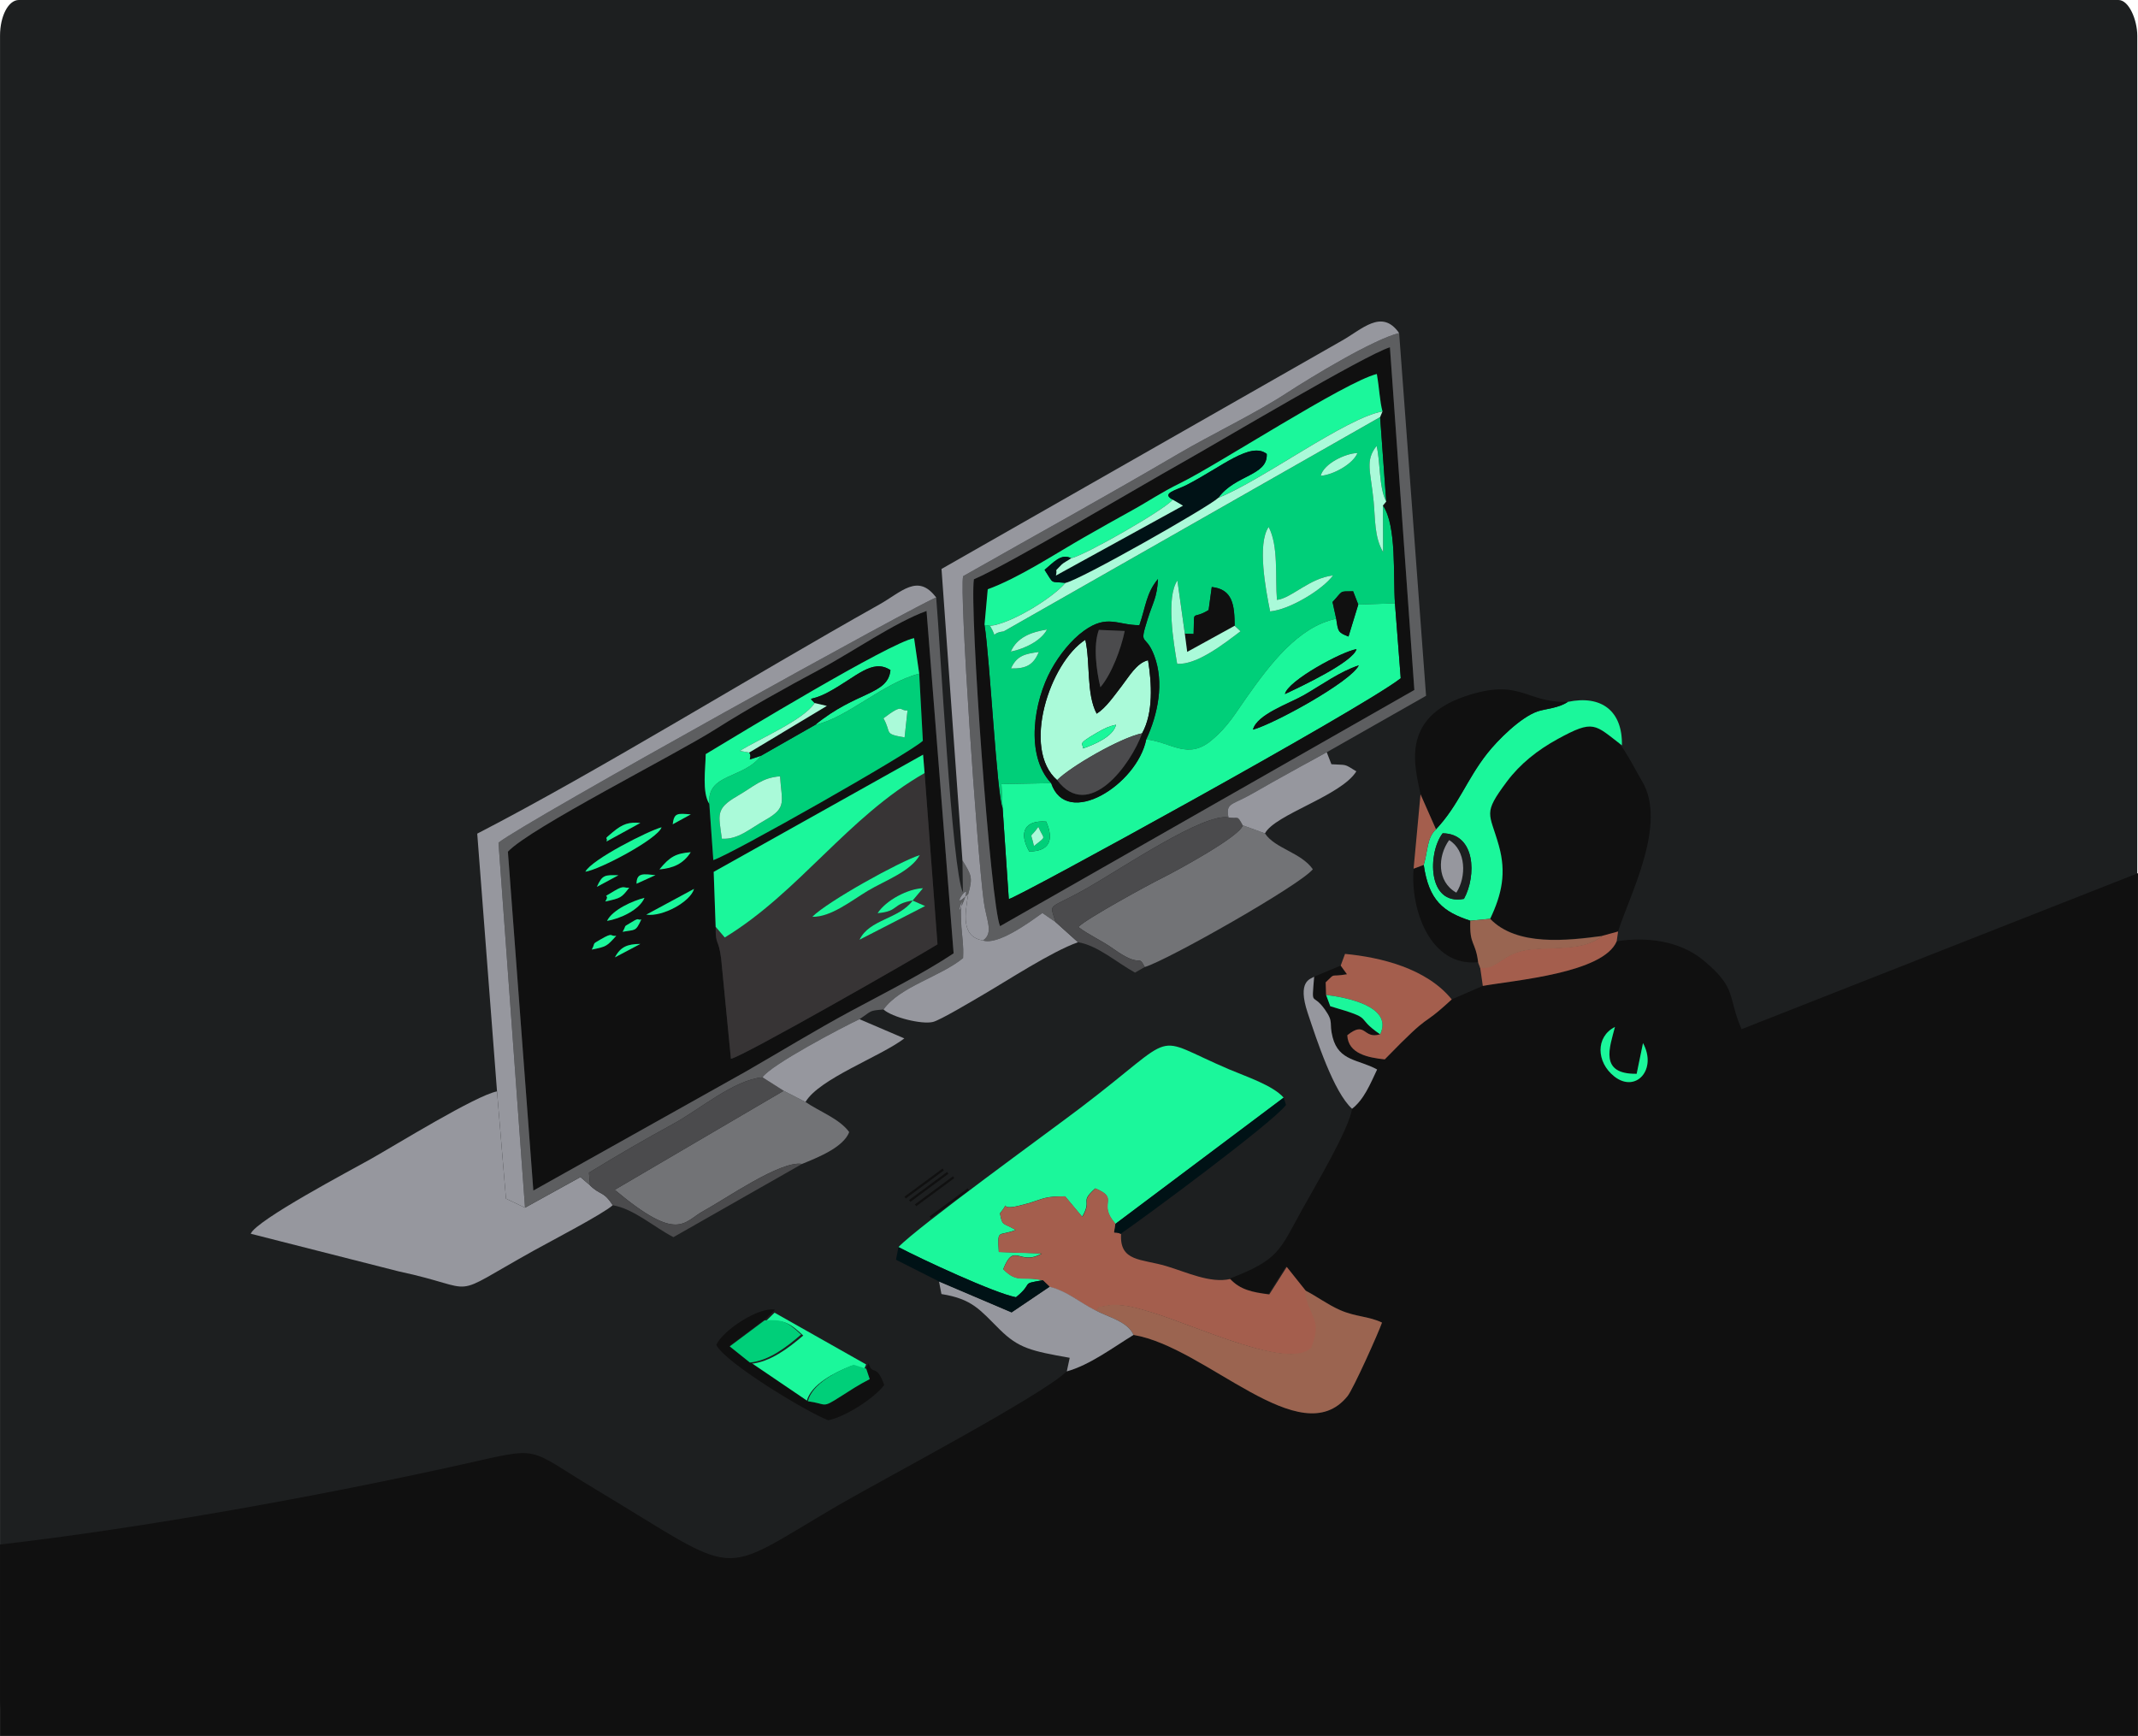 <?xml version="1.0" encoding="UTF-8"?>
<!DOCTYPE svg PUBLIC "-//W3C//DTD SVG 1.1//EN" "http://www.w3.org/Graphics/SVG/1.1/DTD/svg11.dtd">
<!-- Creator: CorelDRAW 2021 (64-Bit) -->
<svg xmlns="http://www.w3.org/2000/svg" xml:space="preserve" width="2.42in" height="1.965in" version="1.1" style="shape-rendering:geometricPrecision; text-rendering:geometricPrecision; image-rendering:optimizeQuality; fill-rule:evenodd; clip-rule:evenodd"
viewBox="0 0 1711.77 1389.97"
 xmlns:xlink="http://www.w3.org/1999/xlink"
 xmlns:xodm="http://www.corel.com/coreldraw/odm/2003">
 <defs>
  <style type="text/css">
   <![CDATA[
    .fil8 {fill:#727376}
    .fil7 {fill:#5D5E60}
    .fil11 {fill:#4B4B4D}
    .fil5 {fill:#373435}
    .fil13 {fill:#996551}
    .fil9 {fill:#9B6450}
    .fil6 {fill:#A45E4D}
    .fil12 {fill:#001216}
    .fil2 {fill:#00CF79}
    .fil1 {fill:#101010}
    .fil3 {fill:#1BF79B}
    .fil0 {fill:#1D1F20}
    .fil4 {fill:#96979E}
    .fil10 {fill:#AAFAD9}
   ]]>
  </style>
 </defs>
 <g id="Layer_x0020_1">
  <g id="_3088509558944">
   <rect class="fil0" x="-0" width="1711.21" height="1389.35" rx="15.04" ry="28.59"/>
   <g>
    <path class="fil1" d="M1315.47 835.19c11.55,21.26 -5.83,40.23 -22.97,26.72 -14.49,-11.43 -15.09,-31.78 0.51,-39.65 -4.07,16.03 -13,37.98 17.38,37.52l5.08 -24.59zm-21.06 -81.52c-10.74,25.48 -81.04,31.08 -107.2,35.73l-24.89 10.81c-27.42,25.35 -13.09,6.38 -53.63,48.03 -13.4,-1.43 -29.34,-4.53 -29.99,-19.33 15.16,-12.21 12.31,3.49 26.3,-0.76 -21.92,-15.05 -2.61,-11.6 -39.93,-22.49l-3.35 -9.05 -0.33 -10.06c8.74,-8.21 2.24,-3.94 17.06,-6.48l-5.03 -6.94 -21.25 8.92c-2.06,25.57 -1.67,11.8 8.58,26.25 7.43,10.49 3.11,10.26 6.22,22.25 5.03,19.34 20.86,17.58 35.61,25.78 -5.59,11.76 -10.4,23.88 -20.05,31.43 -2.24,16.12 -30.11,62.91 -39.75,80.31 -18.57,33.56 -18.5,40.34 -58.39,55.77 7.97,8.58 17.62,10.63 31.19,12.31l13.93 -21.97 14.99 18.79c9.35,4.63 18.16,11.45 28.47,15.97 12.62,5.54 22.84,4.83 33.55,10.01 -2.94,8.44 -23.04,53.27 -27.63,58.93 -37.76,46.57 -112.97,-39.36 -171.32,-49.04 -16.55,10.13 -34.88,24 -53.44,29.2 -20.95,19.98 -148.43,87.08 -183.15,107.32 -99.32,57.91 -74.57,58.81 -194.69,-13.21 -56.14,-33.67 -41.59,-34.02 -105.82,-19.7 -114.05,25.43 -256.35,51.06 -370.46,64.24l0 153.26 1711.77 0 0 -690.81 -317.37 124.92c-11.51,-26.09 -3.07,-32.36 -30.43,-55.03 -19.17,-15.88 -45.44,-19 -69.57,-15.38z"/>
    <path class="fil1" d="M492.31 766.56c4.5,-8.55 10.13,-10.71 20.4,-10.77l-20.4 10.77zm80.66 -24.46l-1.57 -44 167.65 -93.86 1.21 14.78 10.34 137.1c-17.32,10.77 -156.43,90.27 -165.41,91.65l-7.83 -80.26c-2.24,-17.19 -4.45,-9.44 -4.39,-25.41zm-99.21 18.23c3.35,-6.03 -0.44,-3.78 6.92,-8.08 11.1,-6.47 7.2,-2.19 12.72,-2.99 -7.58,8.34 -7.61,8.66 -19.65,11.07zm32.01 -22.02c6.83,-4.24 4.05,-1.14 7.69,-2.15 -4.67,10.08 -4.65,7.99 -14.98,9.93 3.8,-6.53 -0.43,-2.99 7.29,-7.78zm-19.8 -0.93c4.36,-9.01 20.78,-16.18 30.01,-18.5 -4.01,9.66 -19.37,16.7 -30.01,18.5zm69.68 -25.67c-2.76,10.17 -24.96,22.54 -38.26,20.64l38.26 -20.64zm-71.06 10.1c4.72,-7.5 -5.16,-1.07 7.24,-8.49 8.28,-4.95 7.38,-2.04 11.94,-2.58 -6.26,8.17 -6.75,8.38 -19.18,11.07zm25.02 -14.21c0.04,-9.11 5.76,-7.81 15.17,-6.89l-15.17 6.89zm-31.74 2.5c4.35,-9.73 6.35,-9.55 17.31,-9.3l-17.31 9.3zm50.09 -13.97c8.38,-10.28 13.26,-12.82 25.07,-13.79 -5.91,9.32 -14.08,12.83 -25.07,13.79zm-59.32 1.85c5,-9.8 50.77,-32.91 61.03,-35.58 -2.95,9.3 -49.66,34 -61.03,35.58zm16.97 -24.19c1.5,-4.39 -3.58,-0.36 5,-7.51 8.22,-6.86 13.19,-8.16 22.1,-7.36l-27.1 14.88zm52.97 -13.8c1.13,-9.34 3.86,-8.76 14.51,-7.93l-14.51 7.93zm29.34 -16.27c-6.01,-9.35 -3.01,-28.56 -2.88,-39.92 25.79,-15.58 147.06,-89.09 166.82,-92.85l4.11 28.44 2.91 53.75c-10.45,9.94 -153.29,90.92 -167.76,95.53l-3.19 -44.94zm-140.91 309.55l170.24 -95.37c27.87,-16.03 55.89,-33.2 83.76,-48.22 26.53,-14.28 58.31,-30.23 82.49,-46.35l-21.68 -274.15c-24.85,8.89 -60.42,33.45 -85.52,46.85 -27.1,14.46 -57.56,31.41 -83.62,47.94 -32.36,20.52 -148.26,78.91 -166.04,97.97l20.38 271.34z"/>
    <path class="fil2" d="M809.42 535.24c4.7,-10.47 11.5,-11.72 22.32,-13.23 -4.31,10.37 -10.15,13.47 -22.32,13.23zm-0.14 -13.49c5.1,-11.54 16.35,-15.69 29,-17.72 -4.73,9.15 -18.18,15.56 -29,17.72zm139.34 -14.4l7.04 0.28c0.8,-21.59 -2.08,-10.49 12.01,-19.16l2.53 -18.44c17.03,1.79 18.18,14.93 18.34,31.03l4.69 4.39c-13.1,9.89 -34.9,27.11 -50.73,26.06 -2.96,-17.07 -8.99,-53.36 0.19,-66.7l5.94 42.54zm68.29 -17.8c-3.61,-17.81 -10.42,-54.19 -1.18,-67.6 8.09,15.16 5.12,40.24 6.66,58.39 11.74,-1.37 25.81,-17.37 44.92,-19.61 -8.19,11.28 -34.68,27.44 -50.4,28.83zm40.47 -108.55c2.6,-9.98 20.08,-18.06 29.49,-18.28 -3.65,8.89 -19.39,17.5 -29.49,18.28zm-264.71 120.12l-4.45 -0.75c4.2,25.2 9.96,137.24 14.51,146.59l-0.94 -19.14 39.82 -0.75c-21.18,-22.47 -13.72,-65.96 0.06,-90.92 6.53,-11.84 16.06,-23.78 26.23,-31.09 18.68,-13.42 26.85,-4.45 44.34,-4.46 5.19,-15.05 5.58,-25.93 14.89,-36.97 -0.74,14.95 -4.05,18.5 -8.38,32.38 -7.04,22.53 -1.73,10.21 5.36,28.91 8.24,21.73 2.9,47.18 -6.37,67.07 20.32,2.49 33.25,16.62 52.14,0.88 13.72,-11.42 19.06,-21.56 28.79,-35.26 17.59,-24.75 40.63,-55.95 71.18,-62.14l-2.96 -13.44c8.79,-9.39 4.85,-8.42 16.48,-8.6l4.14 10.64 29.36 -0.96c-1.58,-21.94 1.55,-62.04 -9.61,-78.32l0.14 37.29c-7.1,-11.96 -6.22,-26.72 -7.61,-40.76 -2.47,-24.91 -6.9,-32.35 2.4,-44.25 3.24,13.67 1.66,32.91 7.7,44.57l-4.9 -67.66 -301.39 171.6c-12.07,1.42 -3.93,7.32 -10.91,-4.43z"/>
    <path class="fil3" d="M719.34 998.54c18.11,9.53 76.9,36.92 94.08,40.15 14.99,-12.09 2.62,-10.53 21.56,-13.6 -16.03,-3.88 -20.16,2.84 -31.75,-8.91 8.78,-22.4 12.98,-2.04 30.91,-12.61l-34.44 -1.16c-1.14,-19.1 -0.52,-12.03 13.47,-17.62 -10.15,-6.05 -10.62,-2.63 -12.54,-13.26 10.2,-12.86 -3.55,-1.52 15.06,-6.09l8.19 -2.13c13.12,-4.18 13.08,-5.32 28.84,-5.42l13.68 16.38c8.42,-14.51 -2.6,-11.07 10.46,-22.74 20.23,8.48 0.99,11.24 16.17,28.41l134.73 -101.09c-8.93,-9.97 -29.94,-16.77 -43.66,-22.62 -64.66,-27.55 -37.34,-31.27 -118.81,30.64 -26.93,20.46 -130.09,95.07 -145.95,111.64z"/>
    <path class="fil4" d="M490.56 965.02c-7.52,-11.79 -9.95,-7.7 -18.16,-15.93l-7.68 -6.62 -44.39 24.51 -15.24 -7.25 -7.17 -85.88c-17,3.28 -80.93,42.82 -101.27,54.27 -15.4,8.67 -91.58,48.84 -95.92,59.73l118.46 30.13c67.77,14.42 36.55,23.25 108.02,-16.57 12.22,-6.81 55.88,-29.55 63.35,-36.39z"/>
    <path class="fil5" d="M730.69 721.06l10 4.41 -52.55 26.99c7.86,-16.51 31.68,-16.46 42.55,-31.4zm0 0c-17.07,2.86 -10.57,8.56 -28.07,10.13 6.63,-10.34 24.37,-19.67 36.39,-20.01l-8.32 9.88zm-80.35 12.99c12.38,-12.4 69.67,-44.17 86.12,-49.45 -7.42,13.3 -27.76,20.34 -41.7,28.68 -12.91,7.73 -29.68,21.29 -44.42,20.77zm-77.36 8.05c-0.07,15.97 2.14,8.22 4.39,25.41l7.83 80.26c8.98,-1.38 148.09,-80.87 165.41,-91.65l-10.34 -137.1c-61.45,35 -100.55,95.46 -160,131.63l-7.29 -8.54z"/>
    <path class="fil3" d="M824.05 681.81c-8.79,-15.71 -3.31,-25.27 13.59,-23.95 6.41,14.89 2.54,23.66 -13.59,23.95zm179.14 -97.61c3.05,-12.2 29.18,-20.94 40.92,-27.7 14.28,-8.22 28.66,-18.81 43.81,-23.76 -6.39,13.2 -68.15,47.02 -84.73,51.46zm25.59 -28.47c2.21,-10.67 45.74,-34.16 57.31,-35.97 -2.91,10.43 -44.82,30.11 -57.31,35.97zm41.07 -60.28c-30.55,6.2 -53.59,37.39 -71.18,62.14 -9.74,13.7 -15.08,23.84 -28.79,35.26 -18.89,15.73 -31.82,1.6 -52.14,-0.88 -7.24,36.44 -63.83,71.8 -76.13,35.09l-39.82 0.75 0.94 19.14 4.95 72.93c5.02,-0.09 282.18,-152.05 313.82,-176.81l-4.64 -59.98 -29.36 0.96 -7.84 25.62c-8.47,-3.27 -8.29,-4.04 -9.82,-14.21z"/>
    <path class="fil1" d="M1193.09 735.67c21.27,21.95 61.83,17.24 90.07,13.53l12.35 -3.38c9.16,-29.1 39.69,-86.02 19.23,-120.27 -12.3,-20.57 -34.01,-73.25 -67.69,-33.75 -15.99,8.74 -29.99,19.83 -40.54,33.96 -19.66,26.3 -13.98,24.61 -6.49,51.19 6.19,21.98 2.43,39.05 -6.92,58.72z"/>
    <path class="fil1" d="M788.22 500.37l2.6 -28.56c24.9,-9.07 54.65,-28.76 77.13,-41.58 13.26,-7.56 25.75,-14.63 38.71,-21.76 13.01,-7.15 22.42,-13.87 38.62,-21.82 29.83,-14.63 131.7,-80.99 157.06,-87.2 2.16,12.49 2.24,21.26 4.53,29.99l-1.9 4.51 4.9 67.66 -2.62 3.16c11.16,16.29 8.02,56.38 9.61,78.32l4.64 59.98c-31.64,24.76 -308.8,176.72 -313.82,176.81l-4.95 -72.93c-4.54,-9.34 -10.3,-121.39 -14.51,-146.59zm-8.48 -36.53c-3.61,24.17 13.38,260.58 20.95,277.73l331.7 -189.11 -19.55 -274.4c-18.93,5.57 -137.64,76.22 -166.06,92.17 -36.06,20.23 -138.14,81.12 -167.04,93.61z"/>
    <path class="fil6" d="M835.09 1025.31l5.39 5.18c14.66,3.84 23.51,12.22 36.94,19.07 6.19,-5.04 -2.51,-1.67 7.9,-3.78 5.17,-1.06 8.14,-0.9 13.4,-0.42 7.52,0.69 16.01,3.35 23.22,5.49 34.32,10.21 111.78,47.16 128.81,28.3 9.27,-23.44 -2.16,-23.32 -5.48,-45.92l-15.03 -18.85 -13.98 22.04c-13.6,-1.69 -23.29,-3.74 -31.28,-12.35 -15.92,3.7 -35.06,-5.52 -51.15,-10.32 -19.91,-5.95 -37.61,-3.32 -36.24,-25.75 -6.92,-3.17 -5.48,2.92 -4.26,-7.96 -15.23,-17.22 4.07,-20 -16.22,-28.5 -13.11,11.71 -2.04,8.25 -10.5,22.81l-13.72 -16.43c-15.81,0.1 -15.77,1.24 -28.93,5.44l-8.21 2.13c-18.67,4.58 -4.88,-6.8 -15.11,6.1 1.92,10.66 2.39,7.22 12.57,13.3 -14.03,5.6 -14.65,-1.49 -13.51,17.67l34.55 1.16c-17.99,10.6 -22.19,-9.82 -31.01,12.65 11.64,11.78 15.78,5.04 31.86,8.93z"/>
    <path class="fil7" d="M779.74 463.84c28.9,-12.49 130.98,-73.39 167.04,-93.61 28.42,-15.95 147.13,-86.6 166.06,-92.17l19.55 274.4 -331.7 189.11c-7.57,-17.15 -24.56,-253.56 -20.95,-277.73zm7.29 289.2c11.43,4 36.14,-13.68 47.53,-22l10.61 7.29c-5.04,-16.57 -6.79,-8.96 25.68,-27.52 27.82,-15.9 92.97,-60.07 112.71,-56.29 -2.03,-10.79 1.95,-10.01 13.99,-16.28 7.23,-3.76 13.43,-7.61 20.56,-11.55 14.64,-8.1 29.42,-16.46 44.13,-24.37l79.53 -45.2 -21.56 -290.45c-20.68,5.13 -69.5,34.66 -90.23,48.16 -25.83,16.82 -59.36,32.58 -86.77,48.67 -56.74,33.31 -113.67,64.65 -172.11,97.87 -3.01,13.1 11.01,218.09 16.5,260.18 1.98,15.16 8.31,25.29 -0.57,31.5z"/>
    <path class="fil7" d="M406.64 681.94c17.78,-19.06 133.69,-77.44 166.04,-97.97 26.06,-16.53 56.52,-33.48 83.62,-47.94 25.1,-13.4 60.67,-37.96 85.52,-46.85l21.68 274.15c-24.18,16.13 -55.96,32.07 -82.49,46.35 -27.87,15.01 -55.9,32.19 -83.76,48.22l-170.24 95.37 -20.38 -271.34zm13.7 285.04l44.39 -24.51 7.68 6.62 -0.87 -10.14c22.22,-13.62 45.13,-26.91 67.8,-39.27 20.99,-11.45 48.34,-35.12 71.16,-37.07 6.68,-10.01 63.45,-39.84 77.63,-46.56 10.53,-7.03 7.32,-6.73 19.23,-7.77 13.32,-18.46 45.37,-26.11 63.72,-41.15 0.48,-10.9 -0.52,-14.52 -1.35,-24.9 -0.13,-1.71 -0.57,-13.1 -0.36,-14.2 3.39,-17.79 -6.12,14.22 2.13,-6.37 8.67,-21.65 -14.01,11.34 3.68,-5.81 3.9,-13.41 2.45,-15.44 -4.6,-26.89l0.35 25.57c-8.83,-18.16 -18.14,-199.18 -21.38,-236.09 -7.36,1.18 -329.9,179.68 -350.44,196.27l21.23 292.27z"/>
    <path class="fil4" d="M397.92 873.86l7.17 85.88 15.24 7.25 -21.23 -292.27c20.55,-16.58 343.08,-195.09 350.44,-196.27 -14.66,-19.67 -27.69,-4.43 -45.56,5.59 -100.99,56.62 -225.68,133.81 -321.9,183.44l15.84 206.38z"/>
    <path class="fil4" d="M770.58 688.97c7.05,11.44 8.5,13.48 4.6,26.89 -2.43,15.73 -6.11,34.12 11.85,37.18 8.88,-6.21 2.55,-16.34 0.57,-31.5 -5.49,-42.08 -19.51,-247.08 -16.5,-260.18 58.44,-33.21 115.38,-64.56 172.11,-97.87 27.41,-16.09 60.93,-31.86 86.77,-48.67 20.73,-13.5 69.55,-43.03 90.23,-48.16 -13.96,-19.85 -29.64,-2.87 -46.3,6.37l-320.1 182.52 16.76 233.41z"/>
    <path class="fil8" d="M916.53 774.3c18.37,-5.46 124.67,-65.77 134.59,-78.3 -9.46,-13.49 -30.35,-16.54 -38.34,-28.72l-17.8 -6.47c-1.66,8.64 -53.67,36.81 -64.43,42.15 -11.59,5.75 -60.77,32.63 -67.2,39.26 8.42,6.49 18.32,10.54 28.06,17.5 23.32,16.65 19.43,3.35 25.1,14.57z"/>
    <path class="fil2" d="M577.97 671.59c-2.53,-19.26 -5.4,-23.97 12.32,-34.2 13.5,-7.79 19.67,-14.74 34.28,-15.83 1.18,20.25 5.89,24.96 -11.62,34.88 -13.28,7.53 -21.81,15.77 -34.97,15.14zm129.34 -96.46c16.69,-12.69 12.27,-5.6 19.29,-6.36l-2.35 21.68c-17.28,-3 -10.05,-3.32 -16.94,-15.33zm-54.64 5.26l-43.39 24.73c-14.09,18.82 -43.56,13.84 -41.37,38.61l3.19 44.94c14.48,-4.61 157.32,-85.59 167.76,-95.53l-2.91 -53.75c-28.62,7.11 -57.66,35.45 -83.29,41z"/>
    <path class="fil8" d="M642.15 931.95c12.44,-5.11 33.06,-13.18 37.76,-25.49 -7.76,-10.74 -23.8,-16.41 -34.99,-24.12l-17.48 -8.97 -135.28 79.3c51.15,42.81 54.86,25.73 71.08,16.92 17.41,-9.45 61.8,-40.62 78.91,-37.64z"/>
    <path class="fil9" d="M877.18 1049.26c10.24,5.37 25.88,8.99 30.37,19.61 58.35,9.67 133.56,95.61 171.32,49.04 4.59,-5.66 24.69,-50.49 27.63,-58.93 -10.71,-5.18 -20.93,-4.47 -33.55,-10.01 -10.3,-4.53 -19.11,-11.34 -28.47,-15.97 3.32,22.52 14.71,22.41 5.47,45.77 -16.98,18.8 -94.2,-18.04 -128.41,-28.21 -7.18,-2.14 -15.64,-4.79 -23.14,-5.48 -5.25,-0.48 -8.2,-0.63 -13.36,0.42 -10.37,2.11 -1.71,-1.25 -7.87,3.77z"/>
    <path class="fil3" d="M1155.06 667.21c26.43,0.23 27.17,34.08 17.06,52.5 -29.52,5.7 -29.04,-37.11 -17.06,-52.5zm-5.34 -3.19c-7.32,6.69 -6.46,17.52 -9.82,28.49 4.08,28.46 15.57,37.6 37.29,44.69l15.9 -1.53c9.35,-19.68 13.11,-36.75 6.92,-58.72 -7.49,-26.58 -13.16,-24.89 6.49,-51.19 10.56,-14.13 24.56,-25.22 40.54,-33.96 29.25,-16 29.5,-11.87 51.54,5.01 0.6,-27.56 -16.4,-40.5 -43.31,-34.83 -7.31,5.09 -18.21,5.56 -24.24,7.64 -13.75,4.75 -32.1,23.24 -40.27,33.62 -16.64,21.13 -22.92,41.5 -41.05,60.78z"/>
    <path class="fil3" d="M788.22 500.37l4.45 0.75c16.31,-1.51 49.97,-22.15 60.38,-34.42 -12.97,-1.31 -8.82,1.57 -16.71,-10.42 7.06,-5.82 13.3,-13.55 21.25,-9.29 10.96,-2.29 74.9,-38.79 81.35,-46.9 -9.67,-5.22 2.68,-7.41 11.46,-11.94 27.65,-14.27 50.85,-34.75 63.81,-24.7 0.98,17.58 -25.43,16.67 -38.75,35.16 35.02,-13.99 102.49,-64.27 131.42,-69.16 -2.29,-8.73 -2.37,-17.51 -4.53,-29.99 -25.36,6.21 -127.23,72.57 -157.06,87.2 -16.21,7.95 -25.61,14.66 -38.62,21.82 -12.96,7.13 -25.45,14.19 -38.71,21.76 -22.48,12.83 -52.24,32.51 -77.13,41.58l-2.6 28.56z"/>
    <path class="fil3" d="M572.97 742.11l7.29 8.54c59.45,-36.17 98.54,-96.63 160,-131.63l-1.21 -14.78 -167.65 93.86 1.57 44z"/>
    <path class="fil1" d="M1137.34 636l12.38 28.02c18.13,-19.28 24.41,-39.64 41.05,-60.78 8.17,-10.38 26.52,-28.87 40.27,-33.62 6.03,-2.08 16.93,-2.56 24.24,-7.64 -34.18,0.91 -37.64,-19.41 -81.88,-4.59 -53.04,17.8 -40.22,57.64 -36.05,78.62z"/>
    <path class="fil10" d="M867.08 599.28c0.87,-4.02 -6.56,-2.4 11.25,-12.62 6.62,-3.8 9.41,-5.06 15.19,-6.37 -2.11,9.36 -16.92,15.72 -26.44,19zm-20.71 25.34c10.9,-10.92 50.63,-33.92 68.04,-37.48 9.17,-16.54 7.71,-40.15 4.77,-58.5 -9.15,2.16 -15.2,13.07 -21.23,20.83 -6.1,7.85 -12.45,17.26 -19.91,21.99 -8.44,-15.97 -4.96,-40.9 -9.08,-59.21 -28.53,18.46 -51.21,87.4 -22.59,112.37z"/>
    <path class="fil4" d="M707.35 808.28c6.98,6.28 30.53,12.15 39.59,9.99 5.78,-1.38 32.02,-17.08 38.93,-21.1 21.33,-12.4 55.78,-35.09 77.23,-42.74l-17.93 -16.11 -10.61 -7.29c-11.39,8.32 -36.09,26 -47.53,22 -17.96,-3.06 -14.28,-21.45 -11.85,-37.18 -17.69,17.15 4.99,-15.83 -3.68,5.81 -8.25,20.59 1.26,-11.42 -2.13,6.37 -0.21,1.1 0.22,12.49 0.36,14.2 0.82,10.38 1.82,13.99 1.35,24.9 -18.36,15.04 -50.4,22.68 -63.72,41.15z"/>
    <path class="fil11" d="M472.4 949.1c8.22,8.23 10.64,4.14 18.16,15.93 16.75,2.75 32.83,17.36 48.6,25.55l103 -58.62c-17.11,-2.97 -61.5,28.19 -78.91,37.64 -16.22,8.81 -19.93,25.89 -71.08,-16.92l135.28 -79.3 -16.95 -10.77c-22.82,1.96 -50.17,25.62 -71.16,37.07 -22.67,12.37 -45.58,25.65 -67.8,39.27l0.87 10.14z"/>
    <path class="fil4" d="M854.12 1098.06c18.56,-5.2 36.88,-19.07 53.44,-29.2 -4.5,-10.62 -20.13,-14.24 -30.37,-19.61 -13.38,-6.83 -22.2,-15.19 -36.82,-19.01l-30.45 20.56 -58.13 -24.77 1.96 10.1c24.8,3.95 30.8,12.68 46.72,28.44 15.07,14.9 25.15,17.17 55.98,22.61l-2.33 10.87z"/>
    <path class="fil6" d="M1073.42 773.14l5.03 6.94c-14.82,2.54 -8.31,-1.73 -17.06,6.48l0.33 10.06c16.04,1.93 54,9.15 43.29,31.53 -13.98,4.25 -11.13,-11.45 -26.3,0.76 0.65,14.79 16.58,17.9 29.99,19.33 40.53,-41.65 26.21,-22.68 53.63,-48.03 -20.11,-24.85 -56.82,-33.73 -85.45,-36.44l-3.46 9.37z"/>
    <path class="fil11" d="M845.17 738.32l17.93 16.11c15.77,2.53 31.37,16.53 45.64,24.32l7.79 -4.45c-5.68,-11.23 -1.78,2.07 -25.1,-14.57 -9.75,-6.96 -19.64,-11.01 -28.06,-17.5 6.43,-6.64 55.6,-33.51 67.2,-39.26 10.76,-5.34 62.77,-33.51 64.43,-42.15 -4.7,-8.64 -3.12,-5.03 -11.42,-6.31 -19.74,-3.77 -84.89,40.39 -112.71,56.29 -32.47,18.56 -30.72,10.95 -25.68,27.52z"/>
    <path class="fil1" d="M914.41 587.14c-8.87,24.96 -42.62,71.09 -68.04,37.48 -28.62,-24.97 -5.94,-93.91 22.59,-112.37 4.12,18.31 0.64,43.24 9.08,59.21 7.46,-4.72 13.81,-14.13 19.91,-21.99 6.03,-7.76 12.08,-18.67 21.23,-20.83 2.94,18.35 4.41,41.96 -4.77,58.5zm-13.9 -81.9c-3.01,14.54 -10.59,34.62 -19.51,45.05 -3.24,-13.67 -5.85,-33.53 -1.2,-45.93l20.71 0.89zm-58.91 121.82c12.3,36.72 68.89,1.35 76.13,-35.09 9.27,-19.89 14.61,-45.34 6.37,-67.07 -7.09,-18.7 -12.4,-6.37 -5.36,-28.91 4.33,-13.88 7.64,-17.43 8.38,-32.38 -9.31,11.04 -9.69,21.92 -14.89,36.97 -17.49,0.01 -25.66,-8.96 -44.34,4.46 -10.17,7.31 -19.7,19.25 -26.23,31.09 -13.78,24.96 -21.24,68.45 -0.06,90.92z"/>
    <path class="fil3" d="M567.92 643.73c-2.19,-24.78 27.27,-19.79 41.37,-38.61 -15.12,5 -5.63,2.77 -9.47,-2.55l-7.51 -1.33c15.73,-9.75 50.98,-24.68 59.94,-38.33 -5.41,-5.88 -3.86,-0.73 11.16,-8.83 22.14,-11.94 34.91,-27.13 49.52,-17.53 -2.11,20.09 -26.87,16.53 -60.26,43.84 25.62,-5.55 54.67,-33.88 83.29,-41l-4.11 -28.44c-19.75,3.76 -141.02,77.26 -166.82,92.85 -0.13,11.37 -3.13,30.58 2.88,39.92z"/>
    <path class="fil4" d="M610.49 862.61l16.95 10.77 17.48 8.97c10.82,-18.6 59.76,-36.17 79.14,-50.91l-35.94 -15.39c-14.18,6.71 -70.96,36.55 -77.63,46.56z"/>
    <path class="fil12" d="M938.94 400.09l8.23 4.8 -101.76 55.95c1.63,-6.65 -2.41,-1.46 4.64,-8.85 1.21,-1.28 5.53,-3.48 7.54,-5 -7.95,-4.25 -14.19,3.47 -21.25,9.29 7.89,11.99 3.74,9.1 16.71,10.42 11.22,-2 114.39,-60.57 122.41,-68.1 13.32,-18.49 39.74,-17.58 38.75,-35.16 -12.95,-10.05 -36.16,10.43 -63.81,24.7 -8.78,4.53 -21.13,6.72 -11.46,11.94z"/>
    <path class="fil4" d="M983.56 654.51c8.31,1.28 6.73,-2.34 11.42,6.31l17.8 6.47c7.92,-15.18 61.05,-30.01 73.17,-49.68 -10.45,-6.47 -7.19,-4.82 -19.96,-5.69l-3.75 -9.61c-14.7,7.92 -29.49,16.28 -44.13,24.37 -7.13,3.95 -13.34,7.79 -20.56,11.55 -12.04,6.27 -16.02,5.49 -13.99,16.28z"/>
    <path class="fil3" d="M613.15 1057.85c14.88,-0.99 18.72,1.08 29.97,11.49 -12.09,10.3 -26.38,21.12 -41.98,22.66l44.73 29.97c3.36,-13.57 22.65,-23.2 35.82,-28.32l9.96 3.14 1.81 -4.3 -73.32 -41.44 -6.99 6.8z"/>
    <path class="fil10" d="M975.46 398.61c-8.01,7.52 -111.19,66.1 -122.41,68.1 -10.41,12.27 -44.07,32.91 -60.38,34.42 6.98,11.74 -1.16,5.84 10.91,4.43l301.39 -171.6 1.9 -4.51c-28.93,4.9 -96.4,55.18 -131.42,69.16z"/>
    <path class="fil6" d="M1283.16 749.2c-15.2,11.87 -35.62,8.8 -56.51,10.71 -24.29,2.21 -27.02,16.48 -41.61,14.47l2.17 15.03c26.16,-4.65 96.46,-10.25 107.2,-35.73l1.11 -7.85 -12.35 3.38z"/>
    <path class="fil1" d="M695.39 1091.49l-1.85 4.45 2.78 8.31c-9.17,4.69 -16.01,9.27 -23.6,14.1 -15.18,9.66 -10.21,5.71 -25.91,3.62l-45.67 -30.98 -16.91 -13.51 29.17 -21.8 7.14 -7.03c-12.6,-2.51 -41.06,15.8 -47.06,28.12 6.23,13.74 72.35,53.91 89.7,60.42 13.58,-2.79 36.56,-17.38 44.76,-28.22 -6.46,-18.1 -9.38,-6.75 -12.54,-17.48z"/>
    <path class="fil4" d="M1082.53 887.77c9.64,-7.54 14.46,-19.67 20.05,-31.43 -14.76,-8.21 -30.59,-6.45 -35.61,-25.78 -3.11,-11.99 1.21,-11.75 -6.22,-22.25 -10.25,-14.46 -10.64,-0.69 -8.58,-26.25 -2.92,1.93 -13.78,3.14 -5.13,29.1 7.17,21.49 20.75,63.3 35.5,76.61z"/>
    <path class="fil1" d="M1131.8 695.55c-2.75,31.95 12.95,78.89 51.73,74.85 -2.15,-17.56 -7.06,-13.25 -6.33,-33.2 -21.73,-7.09 -33.22,-16.23 -37.29,-44.69l-8.1 3.04z"/>
    <path class="fil12" d="M893.03 979.96c-1.22,10.84 -2.64,4.77 4.25,7.93 20.29,-13.97 121.64,-88.91 132.35,-103.17l-1.87 -5.85 -134.73 101.09z"/>
    <path class="fil1" d="M652.26 562.91l9.74 2.3 -62.18 37.36c3.83,5.31 -5.66,7.55 9.47,2.55l43.39 -24.73c33.39,-27.31 58.15,-23.75 60.26,-43.84 -14.61,-9.61 -27.37,5.58 -49.52,17.53 -15.03,8.1 -16.57,2.95 -11.16,8.83z"/>
    <path class="fil10" d="M577.97 671.59c13.17,0.63 21.7,-7.62 34.97,-15.14 17.51,-9.92 12.81,-14.63 11.62,-34.88 -14.61,1.08 -20.78,8.03 -34.28,15.83 -17.72,10.23 -14.85,14.94 -12.32,34.2z"/>
    <path class="fil13" d="M1177.19 737.22c-0.73,20.23 4.17,15.86 6.33,33.67l1.52 4.03c14.59,2.04 17.32,-12.42 41.61,-14.67 20.89,-1.93 41.31,1.18 56.51,-10.86 -28.23,3.77 -68.79,8.54 -90.07,-13.72l-15.9 1.55z"/>
    <path class="fil11" d="M846.37 624.62c25.42,33.61 59.17,-12.52 68.04,-37.48 -17.41,3.56 -57.14,26.56 -68.04,37.48z"/>
    <path class="fil12" d="M751.78 1026.04l58.13 24.77 30.45 -20.56 -5.38 -5.17c-18.94,3.07 -6.57,1.52 -21.56,13.6 -17.18,-3.23 -75.97,-30.62 -94.08,-40.15l-1.97 10.14 34.41 17.36z"/>
    <path class="fil2" d="M600.4 1090.99c15.23,-1.52 29.18,-12.22 40.98,-22.4 -10.98,-10.29 -14.73,-12.33 -29.25,-11.36l-27.89 20.84 16.16 12.92z"/>
    <path class="fil1" d="M948.62 507.34l1.91 14.61 38 -20.91c-0.16,-16.09 -1.31,-29.24 -18.34,-31.03l-2.53 18.44c-14.09,8.67 -11.2,-2.43 -12.01,19.16l-7.04 -0.28z"/>
    <path class="fil10" d="M988.53 501.05l-38 20.91 -1.91 -14.61 -5.94 -42.54c-9.18,13.34 -3.15,49.63 -0.19,66.7 15.82,1.05 37.63,-16.17 50.73,-26.06l-4.69 -4.39z"/>
    <path class="fil10" d="M1016.91 489.55c15.72,-1.39 42.22,-17.55 50.4,-28.83 -19.1,2.24 -33.18,18.24 -44.92,19.61 -1.53,-18.15 1.43,-43.23 -6.66,-58.39 -9.25,13.42 -2.44,49.79 1.18,67.6z"/>
    <path class="fil2" d="M646.81 1121.97c15.7,2.09 10.73,6.04 25.91,-3.62 7.59,-4.83 14.44,-9.41 23.6,-14.1l-2.78 -8.31 -10.16 -3.24c-13.45,5.29 -33.14,15.24 -36.57,29.28z"/>
    <path class="fil0" d="M1166.02 714.74c-15.81,-8.86 -14.99,-29.28 -5.77,-42.1 13.6,8.27 14.02,29.37 5.77,42.1zm-10.96 -47.53c-11.98,15.4 -12.46,58.21 17.06,52.5 10.1,-18.43 9.36,-52.28 -17.06,-52.5z"/>
    <path class="fil11" d="M879.8 504.35c-4.65,12.4 -2.04,32.26 1.2,45.93 8.92,-10.42 16.5,-30.5 19.51,-45.05l-20.71 -0.89z"/>
    <path class="fil1" d="M1003.19 584.21c16.57,-4.44 78.33,-38.27 84.73,-51.46 -15.15,4.95 -29.53,15.54 -43.81,23.76 -11.74,6.76 -37.87,15.5 -40.92,27.7z"/>
    <path class="fil3" d="M650.34 734.06c14.74,0.52 31.51,-13.04 44.42,-20.77 13.94,-8.34 34.28,-15.38 41.7,-28.68 -16.45,5.28 -73.74,37.05 -86.12,49.45z"/>
    <path class="fil10" d="M857.59 446.99c-2.01,1.52 -6.32,3.72 -7.54,5 -7.05,7.38 -3.01,2.2 -4.64,8.85l101.76 -55.95 -8.23 -4.8c-6.45,8.11 -70.39,44.61 -81.35,46.9z"/>
    <path class="fil10" d="M1107.25 404.77l2.62 -3.16c-6.03,-11.66 -4.45,-30.9 -7.7,-44.57 -9.3,11.91 -4.87,19.34 -2.4,44.25 1.39,14.04 0.51,28.8 7.61,40.76l-0.14 -37.29z"/>
    <path class="fil4" d="M1166.02 714.74c8.25,-12.73 7.83,-33.82 -5.77,-42.1 -9.22,12.82 -10.04,33.24 5.77,42.1z"/>
    <path class="fil6" d="M1131.8 695.55l8.1 -3.04c3.36,-10.97 2.5,-21.79 9.82,-28.49l-12.38 -28.02 -5.55 59.55z"/>
    <path class="fil3" d="M1105.01 828.16c10.72,-22.39 -27.25,-29.61 -43.29,-31.53l3.35 9.05c37.33,10.89 18.01,7.44 39.93,22.49z"/>
    <path class="fil1" d="M1069.84 495.46c1.53,10.18 1.35,10.94 9.82,14.21l7.84 -25.62 -4.14 -10.64c-11.63,0.18 -7.7,-0.79 -16.48,8.6l2.96 13.44z"/>
    <path class="fil3" d="M1315.47 835.19l-5.08 24.59c-30.38,0.46 -21.45,-21.49 -17.38,-37.52 -15.6,7.86 -15,28.22 -0.51,39.65 17.13,13.51 34.52,-5.46 22.97,-26.72z"/>
    <path class="fil1" d="M1028.77 555.74c12.49,-5.86 54.4,-25.54 57.31,-35.97 -11.57,1.81 -55.1,25.29 -57.31,35.97z"/>
    <path class="fil3" d="M468.64 697.98c11.37,-1.58 58.08,-26.29 61.03,-35.58 -10.26,2.67 -56.03,25.78 -61.03,35.58z"/>
    <path class="fil2" d="M827.83 677.39c-2.81,-12.86 -3.71,-4.79 3.49,-15.31 4.64,10.83 7.1,6.73 -3.49,15.31zm-3.78 4.43c16.14,-0.29 20.01,-9.05 13.59,-23.95 -16.91,-1.33 -22.38,8.24 -13.59,23.95z"/>
    <path class="fil10" d="M599.82 602.57l62.18 -37.36 -9.74 -2.3c-8.97,13.65 -44.22,28.57 -59.94,38.33l7.51 1.33z"/>
    <path class="fil10" d="M707.31 575.13c6.88,12.01 -0.34,12.33 16.94,15.33l2.35 -21.68c-7.02,0.75 -2.6,-6.33 -19.29,6.36z"/>
    <path class="fil3" d="M730.69 721.06c-10.87,14.93 -34.68,14.89 -42.55,31.4l52.55 -26.99 -10 -4.41z"/>
    <path class="fil3" d="M730.69 721.06l8.32 -9.88c-12.02,0.35 -29.76,9.67 -36.39,20.01 17.5,-1.57 11,-7.27 28.07,-10.13z"/>
    <path class="fil10" d="M1057.38 381c10.1,-0.79 25.83,-9.39 29.49,-18.28 -9.41,0.22 -26.89,8.3 -29.49,18.28z"/>
    <path class="fil3" d="M517.4 732.36c13.3,1.9 35.5,-10.47 38.26,-20.64l-38.26 20.64z"/>
    <path class="fil10" d="M809.28 521.75c10.82,-2.16 24.27,-8.57 29,-17.72 -12.65,2.03 -23.9,6.18 -29,17.72z"/>
    <path class="fil3" d="M867.08 599.28c9.52,-3.28 24.33,-9.64 26.44,-19 -5.79,1.32 -8.57,2.58 -15.19,6.37 -17.8,10.22 -10.38,8.6 -11.25,12.62z"/>
    <path class="fil3" d="M485.98 737.38c10.63,-1.79 25.99,-8.83 30.01,-18.5 -9.23,2.31 -25.65,9.49 -30.01,18.5z"/>
    <path class="fil10" d="M809.42 535.24c12.18,0.25 18.01,-2.85 22.32,-13.23 -10.82,1.5 -17.62,2.76 -22.32,13.23z"/>
    <path class="fil3" d="M527.96 696.13c10.99,-0.97 19.16,-4.47 25.07,-13.79 -11.81,0.97 -16.69,3.51 -25.07,13.79z"/>
    <path class="fil3" d="M485.6 673.79l27.1 -14.88c-8.92,-0.79 -13.88,0.5 -22.1,7.36 -8.58,7.16 -3.5,3.13 -5,7.51z"/>
    <path class="fil3" d="M484.6 721.82c12.44,-2.7 12.92,-2.9 19.18,-11.07 -4.56,0.54 -3.66,-2.37 -11.94,2.58 -12.4,7.42 -2.52,0.99 -7.24,8.49z"/>
    <path class="fil3" d="M473.76 760.34c12.04,-2.41 12.06,-2.72 19.65,-11.07 -5.52,0.8 -1.63,-3.48 -12.72,2.99 -7.37,4.3 -3.58,2.04 -6.92,8.08z"/>
    <path class="fil10" d="M827.83 677.39c10.59,-8.58 8.13,-4.48 3.49,-15.31 -7.2,10.52 -6.3,2.45 -3.49,15.31z"/>
    <path class="fil3" d="M498.48 746.1c10.33,-1.94 10.32,0.14 14.98,-9.93 -3.64,1 -0.86,-2.09 -7.69,2.15 -7.72,4.79 -3.49,1.25 -7.29,7.78z"/>
    <path class="fil3" d="M492.31 766.56l20.4 -10.77c-10.27,0.06 -15.91,2.22 -20.4,10.77z"/>
    <path class="fil3" d="M477.87 710.1l17.31 -9.3c-10.96,-0.25 -12.96,-0.43 -17.31,9.3z"/>
    <path class="fil3" d="M509.62 707.6l15.17 -6.89c-9.41,-0.92 -15.13,-2.22 -15.17,6.89z"/>
    <path class="fil3" d="M538.58 660l14.51 -7.93c-10.65,-0.83 -13.38,-1.41 -14.51,7.93z"/>
   </g>
   <rect class="fil1" transform="matrix(0.672 -0.496 0.497 0.672 724.159 958.17)" width="45.35" height="2.16"/>
   <rect class="fil1" transform="matrix(0.672 -0.496 0.497 0.672 727.821 960.843)" width="45.35" height="2.16"/>
   <rect class="fil1" transform="matrix(0.672 -0.496 0.497 0.672 732.517 964.345)" width="45.35" height="2.16"/>
   <rect class="fil1" transform="matrix(0.672 -0.496 0.497 0.672 744.292 973.989)" width="45.35" height="2.16"/>
  </g>
 </g>
</svg>
